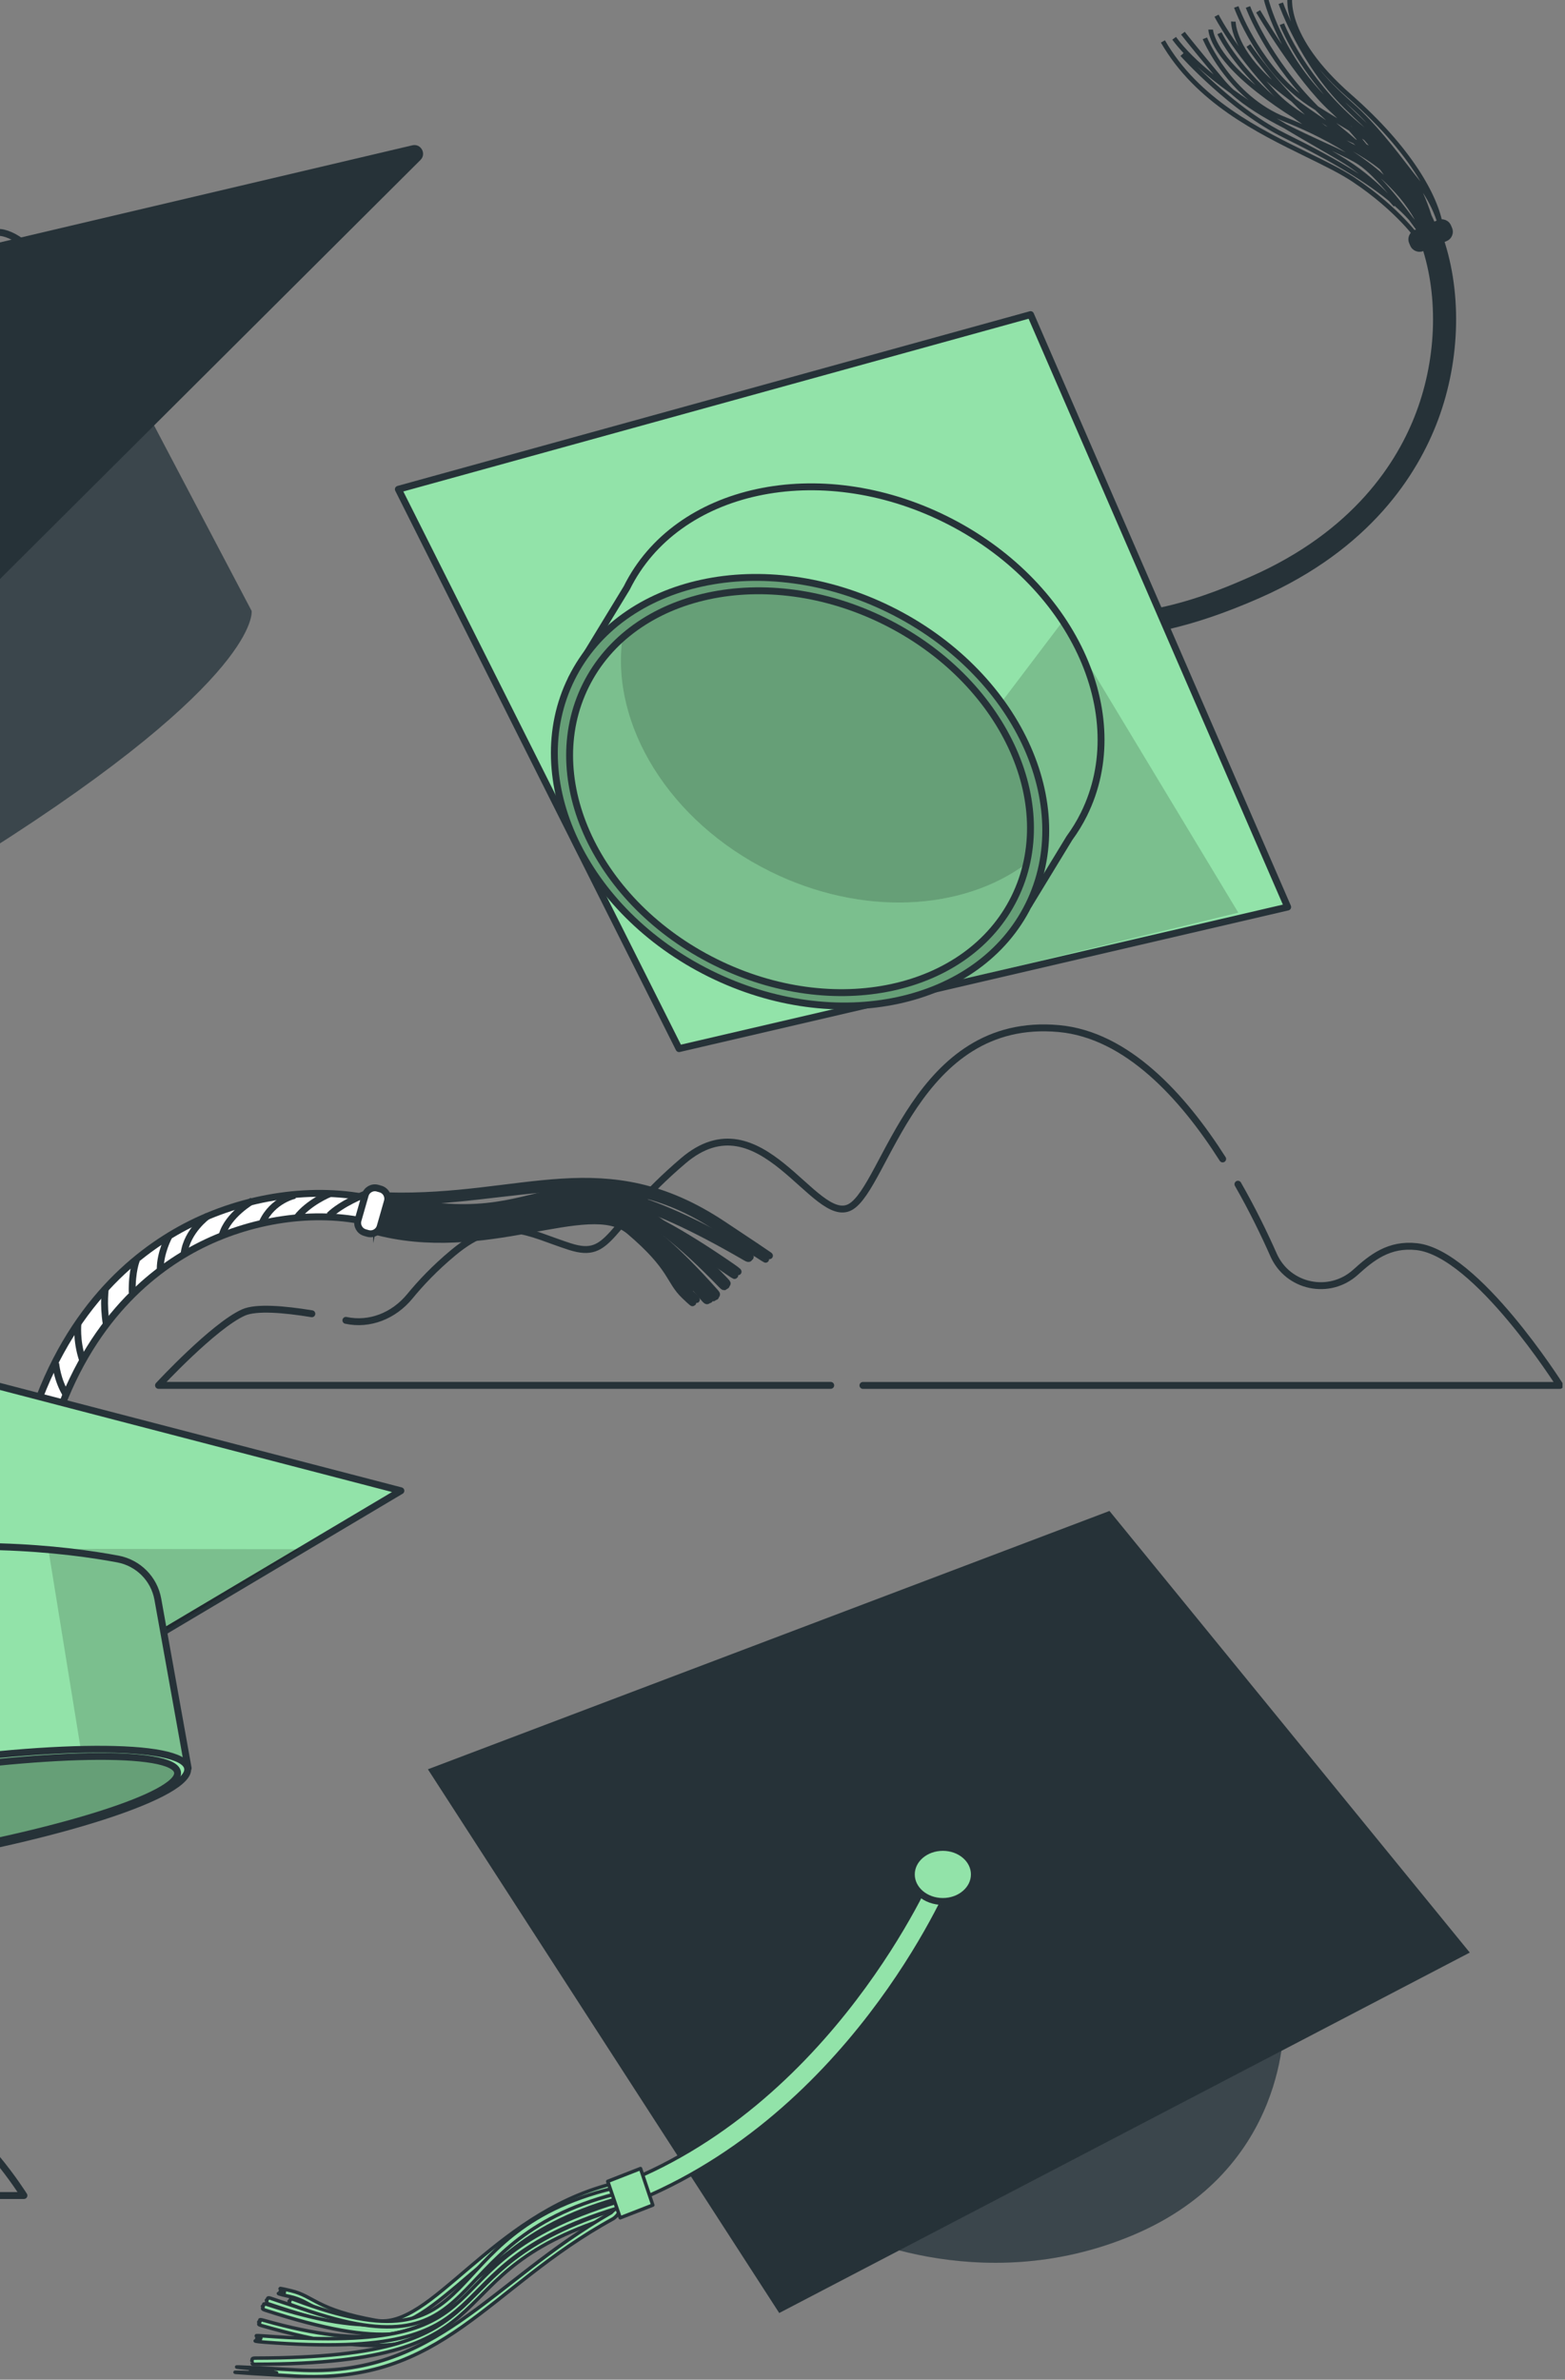 <svg width="227" height="345" viewBox="0 0 227 345" fill="none" xmlns="http://www.w3.org/2000/svg">
<rect x="0" y="0" width="227" height="345" fill="#808080" stroke="none"/>
<g clip-path="url(#clip0_1_2068)">
<path d="M125.166 200.851H226.262C226.262 200.851 214.152 181.689 205.5 180.734C201.481 180.286 198.964 182.319 196.628 184.434C192.829 187.877 186.793 186.611 184.723 181.924C183.441 179.028 181.705 175.426 179.559 171.68" stroke="#263238" stroke-linecap="round" stroke-linejoin="round"/>
<path d="M45.233 190.463C41.206 189.803 37.165 189.462 35.33 190.273C31.007 192.192 22.992 200.844 22.992 200.844H120.494" stroke="#263238" stroke-linecap="round" stroke-linejoin="round"/>
<path d="M177.344 168.017C171.551 158.925 163.452 150.023 153.602 149.12C132.84 147.202 128.517 172.112 123.331 174.986C118.144 177.86 110.356 158.698 99.111 168.282C87.865 177.86 88.729 182.652 82.678 180.734C76.627 178.815 72.676 175.85 65.76 181.598C63.053 183.843 60.991 186.049 59.467 187.907C57.116 190.781 53.605 192.154 50.17 191.418" stroke="#263238" stroke-linecap="round" stroke-linejoin="round"/>
<path d="M-26.259 296.662C-29.255 292.81 -33.016 289.603 -37.391 289.201C-49.069 288.124 -51.496 302.13 -54.415 303.745C-57.334 305.36 -61.71 294.585 -68.034 299.976C-74.358 305.368 -73.873 308.06 -77.278 306.983C-80.683 305.906 -82.904 304.238 -86.794 307.468C-88.319 308.735 -89.479 309.971 -90.336 311.017C-91.663 312.632 -93.634 313.406 -95.568 312.989C-98.472 312.359 -102.438 311.7 -103.909 312.352C-106.343 313.428 -110.848 318.297 -110.848 318.297H3.473C3.473 318.297 -3.336 307.521 -8.204 306.983C-13.073 306.445 -14.043 312.374 -18.419 311.29C-18.419 311.29 -20.519 305.239 -24.273 299.468" stroke="#263238" stroke-linecap="round" stroke-linejoin="round"/>
<path d="M-69.969 45.021H11.753C11.753 45.021 4.944 34.246 0.075 33.707C-4.793 33.169 -5.764 39.099 -10.139 38.014C-10.139 38.014 -16.175 20.627 -26.056 16.676" stroke="#263238" stroke-linecap="round" stroke-linejoin="round"/>
<path d="M121.729 323.135C121.729 323.135 141.763 333.584 164.406 324.007C187.048 314.429 186.184 293.083 186.184 293.083L121.729 323.135Z" fill="#263238"/>
<path opacity="0.1" d="M121.729 323.135C121.729 323.135 141.763 333.584 164.406 324.007C187.048 314.429 186.184 293.083 186.184 293.083L121.729 323.135Z" fill="white"/>
<path d="M160.926 219.051L62.066 256.503L113.024 335.328L213.188 283.074L160.926 219.051Z" fill="#263238"/>
<path d="M89.956 319.995L88.887 317.083C120.659 305.413 135.181 271.487 135.325 271.146L138.184 272.344C137.577 273.785 122.98 307.863 89.956 319.995Z" fill="#92E3A9" stroke="#263238" stroke-width="0.5" stroke-linecap="round" stroke-linejoin="round"/>
<path d="M141.331 271.745C141.331 273.906 139.283 275.665 136.758 275.665C134.233 275.665 132.186 273.914 132.186 271.745C132.186 269.576 134.233 267.824 136.758 267.824C139.283 267.824 141.331 269.576 141.331 271.745Z" fill="#92E3A9" stroke="#263238" stroke-linecap="round" stroke-linejoin="round"/>
<path d="M88.585 316.651C71.221 321.163 62.508 337.831 54.508 336.397C45.893 334.85 45.567 332.902 42.238 332.105C38.917 331.309 41.837 332.189 41.162 332.204C40.487 332.219 40.471 332.06 41.139 332.34C41.806 332.621 38.538 332.181 41.996 332.932C45.461 333.675 45.56 335.73 54.621 337.209C63.084 338.589 71.471 322.157 88.767 317.516C89.207 317.258 89.101 316.977 88.578 316.651H88.585Z" fill="#92E3A9" stroke="#263238" stroke-width="0.5" stroke-linecap="round" stroke-linejoin="round"/>
<path d="M89.168 317.94C59.92 325.485 73.297 344.974 39.302 333.205C38.665 332.985 38.885 333.296 38.726 333.425C38.559 333.546 38.627 333.394 38.688 333.569C38.748 333.743 38.46 333.842 38.999 334.024C72.94 345.641 60.686 326.987 89.38 318.797C89.319 318.509 89.251 318.228 89.175 317.933L89.168 317.94Z" fill="#92E3A9" stroke="#263238" stroke-width="0.5" stroke-linecap="round" stroke-linejoin="round"/>
<path d="M89.448 319.101C63.454 326.069 69.399 344.117 38.764 334.092C37.968 333.834 38.369 334.198 38.172 334.312C37.975 334.426 38.043 334.267 38.134 334.456C38.225 334.646 37.793 334.691 38.475 334.919C73.335 346.278 60.686 326.987 89.373 319.229C89.32 318.941 89.524 319.396 89.433 319.108L89.448 319.101Z" fill="#92E3A9" stroke="#263238" stroke-width="0.5" stroke-linecap="round" stroke-linejoin="round"/>
<path d="M89.556 319.525C64.373 327.063 69.294 345.178 38.272 336.397C37.256 336.109 37.916 336.496 37.658 336.602C37.4 336.708 37.491 336.526 37.628 336.723C37.764 336.921 37.12 336.921 38.007 337.171C73.245 347.294 61.522 328.026 89.473 319.624C89.427 319.343 89.654 319.806 89.556 319.518V319.525Z" fill="#92E3A9" stroke="#263238" stroke-width="0.5" stroke-linecap="round" stroke-linejoin="round"/>
<path d="M89.829 321.065C89.768 320.776 89.692 320.488 89.609 320.2C60.589 329.277 76.21 341.819 37.021 341.865C36.354 341.865 36.672 342.13 36.528 342.251C36.392 342.373 36.475 342.304 36.49 342.32C36.763 342.585 36.285 342.767 36.998 342.759C76.346 342.714 61.378 329.444 89.829 321.057V321.065Z" fill="#92E3A9" stroke="#263238" stroke-width="0.5" stroke-linecap="round" stroke-linejoin="round"/>
<path d="M89.547 320.124C89.57 319.851 89.486 319.571 89.373 319.283C59.716 328.435 75.913 341.486 38.324 338.657C35.45 338.445 38.976 338.907 37.452 339.044C37.384 339.044 36.906 338.915 37.649 339.105C38.392 339.294 35.367 339.332 38.362 339.559C75.883 342.403 60.451 328.974 89.547 320.124Z" fill="#92E3A9" stroke="#263238" stroke-width="0.5" stroke-linecap="round" stroke-linejoin="round"/>
<path d="M88.638 320.784C70.939 330.938 63.288 344.761 43.155 343.594C23.022 342.426 44.292 343.927 38.56 343.745C34.374 343.609 37.407 343.7 37.43 343.707C48.364 344.61 21.035 343.207 42.73 344.473C64.425 345.732 70.643 331.658 88.964 321.648C90.298 320.716 90.086 319.245 88.645 320.784H88.638Z" fill="#92E3A9" stroke="#263238" stroke-width="0.5" stroke-linecap="round" stroke-linejoin="round"/>
<path d="M89.002 317.228C61.832 323.734 71.622 344.344 42.632 333.372C41.927 333.106 42.215 333.448 42.033 333.561C41.843 333.675 41.919 333.539 41.995 333.721C42.063 333.903 41.737 333.963 42.314 334.168C71.865 345.042 62.302 325.008 89.214 318.084C89.154 317.804 89.085 317.516 89.01 317.22L89.002 317.228Z" fill="#92E3A9" stroke="#263238" stroke-width="0.5" stroke-linecap="round" stroke-linejoin="round"/>
<path d="M92.907 314.384L94.689 319.684L89.957 321.527L88.152 316.242L92.907 314.384Z" fill="#92E3A9" stroke="#263238" stroke-width="0.5" stroke-linecap="round" stroke-linejoin="round"/>
<path d="M54.036 178.391C70.392 182.971 85.46 173.492 91.314 178.482C97.623 183.85 96.963 185.602 99.299 187.839C101.642 190.076 99.67 187.96 100.231 188.271C100.793 188.582 100.732 188.719 100.315 188.173C99.905 187.627 102.37 189.545 99.89 187.278C97.41 185.018 98.313 183.297 91.602 177.761C85.338 172.597 70.65 182.046 54.294 177.594C53.816 177.594 53.763 177.875 54.036 178.391Z" fill="white" stroke="#263238" stroke-miterlimit="10"/>
<path d="M54.172 177.056C81.683 184.821 80.03 162.512 102.233 188.332C102.65 188.817 102.62 188.453 102.809 188.43C103.006 188.408 102.877 188.499 102.908 188.332C102.946 188.157 103.226 188.218 102.877 187.809C80.652 162.133 81.781 183.229 54.414 176.252C54.331 176.518 54.248 176.783 54.172 177.056Z" fill="white" stroke="#263238" stroke-miterlimit="10"/>
<path d="M54.498 175.972C81.827 183.411 80.386 162.337 103.09 187.862C103.621 188.453 103.461 187.96 103.681 187.96C103.901 187.96 103.765 188.059 103.78 187.862C103.795 187.665 104.174 187.831 103.719 187.323C80.621 161.427 81.895 182.485 54.733 175.16C54.635 175.418 54.566 175.691 54.498 175.972Z" fill="white" stroke="#263238" stroke-miterlimit="10"/>
<path d="M54.619 175.57C81.721 182.106 80.826 161.564 104.606 186.209C105.304 186.929 104.947 186.3 105.205 186.33C105.463 186.368 105.304 186.474 105.289 186.247C105.273 186.019 105.797 186.33 105.198 185.701C81.205 160.631 81.728 181.234 54.862 174.789C54.763 175.039 54.68 175.297 54.619 175.577V175.57Z" fill="white" stroke="#263238" stroke-miterlimit="10"/>
<path d="M55.249 173.439C55.158 173.704 55.082 173.977 55.014 174.25C83.078 180.658 76.155 163.695 108.231 182.326C108.777 182.645 108.641 182.281 108.815 182.243C108.989 182.212 108.883 182.228 108.876 182.205C108.777 181.856 109.255 181.94 108.671 181.598C76.466 162.883 82.51 180.127 55.241 173.431L55.249 173.439Z" fill="white" stroke="#263238" stroke-miterlimit="10"/>
<path d="M55.037 174.341C54.893 174.554 54.825 174.827 54.779 175.115C83.397 181.757 76.247 164.112 105.638 184.336C107.883 185.883 105.221 183.82 106.533 184.434C106.594 184.465 106.92 184.798 106.404 184.29C105.889 183.782 108.383 185.193 106.033 183.577C76.702 163.376 83.041 180.969 55.029 174.341H55.037Z" fill="white" stroke="#263238" stroke-miterlimit="10"/>
<path d="M56.091 174.235C75.405 174.364 88.129 167.448 104.039 177.989C119.948 188.537 103.273 177.17 107.868 180.051C111.227 182.152 108.793 180.635 108.778 180.628C100.262 174.675 121.95 188.848 104.804 177.481C87.659 166.114 75.997 173.917 56.235 173.371C54.87 172.794 54.635 172.954 56.084 174.235H56.091Z" fill="white" stroke="#263238" stroke-miterlimit="10"/>
<path d="M53.975 177.716C79.294 185.344 81.114 163.824 99.594 186.611C100.041 187.164 99.965 186.747 100.178 186.739C100.382 186.739 100.261 186.808 100.291 186.626C100.322 186.444 100.618 186.55 100.246 186.102C81.258 163.126 79.537 184.07 54.225 176.904C54.141 177.162 54.058 177.428 53.982 177.708L53.975 177.716Z" fill="white" stroke="#263238" stroke-miterlimit="10"/>
<path d="M1.273 230.675C1.849 235.271 3.191 238.016 3.95 239.555C4.071 239.813 4.177 240.017 4.245 240.184L7.407 238.888C7.316 238.668 7.18 238.387 7.021 238.053C1.743 227.271 5.891 213.371 7.445 208.139C12.192 192.23 21.504 184.525 28.48 180.855C36.314 176.738 45.671 175.373 53.52 177.208L54.293 173.886C45.671 171.877 35.426 173.355 26.888 177.837C19.335 181.811 9.258 190.114 4.169 207.16C0.947 217.974 0.621 225.504 1.273 230.675Z" fill="white" stroke="#263238" stroke-miterlimit="10"/>
<path d="M52.973 173.258L51.932 176.896C51.711 177.669 52.158 178.475 52.931 178.696L53.346 178.815C54.12 179.037 54.926 178.589 55.147 177.816L56.188 174.178C56.409 173.405 55.962 172.599 55.189 172.378L54.773 172.259C54 172.038 53.194 172.485 52.973 173.258Z" fill="white" stroke="#263238" stroke-miterlimit="10"/>
<path d="M53.003 173.105C53.003 173.105 49.545 174.44 47.756 176.214" stroke="#263238" stroke-miterlimit="10"/>
<path d="M47.786 173.075C47.786 173.075 44.761 174.303 43.047 176.533" stroke="#263238" stroke-miterlimit="10"/>
<path d="M42.79 173.287C42.79 173.287 39.545 173.947 38.059 177.208" stroke="#263238" stroke-miterlimit="10"/>
<path d="M36.61 174.083C36.61 174.083 33.054 176.138 32.242 179.02" stroke="#263238" stroke-miterlimit="10"/>
<path d="M30.119 176.283C30.119 176.283 27.116 178.451 26.707 181.735" stroke="#263238" stroke-miterlimit="10"/>
<path d="M24.491 179.27C24.491 179.27 23.248 181.553 23.24 183.972" stroke="#263238" stroke-miterlimit="10"/>
<path d="M19.805 182.652C19.805 182.652 19.115 184.176 19.176 187.452" stroke="#263238" stroke-miterlimit="10"/>
<path d="M15.294 186.671C15.294 186.671 14.937 189.014 15.415 191.957" stroke="#263238" stroke-miterlimit="10"/>
<path d="M11.306 191.888C11.306 191.888 11.025 194.285 11.95 197.09" stroke="#263238" stroke-miterlimit="10"/>
<path d="M8.074 197.644C8.074 197.644 8.271 200.093 9.621 202.224" stroke="#263238" stroke-miterlimit="10"/>
<path d="M-30.605 193.041L-98.428 255.919L-18.587 261.705L58.146 216.123L-30.605 193.041Z" fill="#92E3A9" stroke="#263238" stroke-linecap="round" stroke-linejoin="round"/>
<path opacity="0.16" d="M-1.297 224.525L43.465 224.601L21.118 238.122L-1.297 224.525Z" fill="black"/>
<path d="M-62.537 247.062L-58.958 270.478L27.291 256.328L22.893 231.843C22.362 228.886 20.057 226.58 17.107 226.019C9.494 224.594 -6.332 222.683 -26.328 226.103C-45.263 229.341 -55.31 235.885 -59.898 239.881C-61.953 241.671 -62.954 244.37 -62.544 247.062H-62.537Z" fill="#92E3A9"/>
<path opacity="0.16" d="M17.107 226.027C14.597 225.557 11.184 225.034 7.021 224.662L12.55 258.748L27.283 256.329L22.885 231.843C22.354 228.886 20.049 226.58 17.099 226.019L17.107 226.027Z" fill="black"/>
<path d="M-62.537 247.062L-58.958 270.478L27.291 256.328L22.893 231.843C22.362 228.886 20.057 226.58 17.107 226.019C9.494 224.594 -6.332 222.683 -26.328 226.103C-45.263 229.341 -55.31 235.885 -59.898 239.881C-61.953 241.671 -62.954 244.37 -62.544 247.062H-62.537Z" stroke="#263238" stroke-linecap="round" stroke-linejoin="round"/>
<path d="M-14.778 270.108C9.021 266.245 27.821 260.08 27.214 256.339C26.606 252.598 6.822 252.697 -16.977 256.56C-40.776 260.423 -59.576 266.587 -58.969 270.329C-58.361 274.07 -38.577 273.971 -14.778 270.108Z" fill="#92E3A9" stroke="#263238" stroke-linecap="round" stroke-linejoin="round"/>
<path d="M25.75 256.92C26.289 260.241 8.105 265.951 -14.857 269.675C-37.818 273.398 -56.874 273.731 -57.412 270.418C-57.951 267.096 -39.767 261.386 -16.805 257.663C6.164 253.932 25.212 253.606 25.75 256.92Z" fill="#92E3A9"/>
<path opacity="0.3" d="M25.75 256.92C26.289 260.241 8.105 265.951 -14.857 269.675C-37.818 273.398 -56.874 273.731 -57.412 270.418C-57.951 267.096 -39.767 261.386 -16.805 257.663C6.164 253.932 25.212 253.606 25.75 256.92Z" fill="black"/>
<path d="M25.75 256.92C26.289 260.241 8.105 265.951 -14.857 269.675C-37.818 273.398 -56.874 273.731 -57.412 270.418C-57.951 267.096 -39.767 261.386 -16.805 257.663C6.164 253.932 25.212 253.606 25.75 256.92Z" stroke="#263238" stroke-linecap="round" stroke-linejoin="round"/>
<path d="M196.557 25.791C194.745 24.585 192.432 23.448 189.756 22.143C182.688 18.685 173.892 14.378 168.971 5.84L168.387 6.173C173.414 14.894 182.309 19.247 189.46 22.75C192.114 24.047 194.404 25.169 196.186 26.352C202.669 30.674 205.619 35.004 205.649 35.05L206.203 34.678C206.082 34.496 203.155 30.196 196.557 25.798V25.791Z" fill="#263238"/>
<path d="M208.636 32.797C208.69 33.123 208.72 33.427 208.735 33.715L209.41 33.685C209.395 33.381 209.357 33.055 209.304 32.714H209.319C209.319 32.714 209.296 32.646 209.289 32.615C208.599 28.46 204.83 21.438 195.965 13.681C186.1 5.051 187.465 -0.765 187.48 -0.826L186.828 -1C186.797 -0.879 186.433 0.608 187.252 3.14C186.487 1.48 186.1 0.388 186.092 0.357L185.455 0.577C185.486 0.661 188.526 9.313 194.972 15.66C195.958 16.63 196.898 17.518 197.785 18.352C197.831 18.39 197.869 18.428 197.914 18.473C189.505 11.747 186.282 3.466 186.251 3.383L185.622 3.618C185.645 3.686 187.503 8.456 192.037 13.726C185.865 7.394 183.999 -0.052 183.984 -0.136L183.332 0.024C183.347 0.077 184.037 2.86 185.963 6.477C184.098 3.717 182.809 1.518 182.778 1.472L182.202 1.813C182.263 1.912 188.011 11.664 192.871 16.1C193.235 16.433 193.599 16.782 193.956 17.139C193.031 16.585 192.113 16.016 191.203 15.432C184.06 8.319 181.36 0.979 181.33 0.896L180.701 1.123C180.731 1.199 182.907 7.137 188.519 13.537C182.399 8.547 179.669 0.979 179.639 0.896L179.002 1.116C179.032 1.207 182.308 10.291 189.732 15.281C190.073 15.508 190.43 15.728 190.779 15.956C191.279 16.448 191.802 16.949 192.341 17.434C190.854 16.441 189.33 15.379 187.92 14.333C184.045 10.374 181.406 6.484 181.36 6.409L180.807 6.78C180.951 6.992 182.316 9.01 184.477 11.573C184.196 11.322 183.931 11.08 183.688 10.837C179.207 6.454 179.23 3.171 179.23 3.133H178.896L178.562 3.11C178.562 3.201 178.54 4.573 179.662 6.704C177.683 3.944 176.773 2.147 176.758 2.124L176.159 2.428C176.181 2.473 178.684 7.417 184.485 13.635C184.636 13.802 184.803 13.938 184.955 14.098C179.268 9.123 177.213 4.733 177.19 4.68L176.576 4.96C176.598 5.006 178.115 8.259 182.126 12.354C176.09 7.432 175.946 4.323 175.946 4.293H175.271C175.271 4.437 175.355 7.91 182.293 13.355C184.166 14.826 185.918 16.024 187.579 17.063C188.003 17.374 188.435 17.684 188.89 17.995C188.011 17.609 187.222 17.283 186.547 17.017C178.615 13.931 175.112 5.521 175.074 5.43L174.452 5.681C174.483 5.749 176.553 10.723 181.118 14.53C180.375 14.03 179.639 13.521 178.919 13.006C178.426 12.551 177.971 12.081 177.569 11.595C172.868 5.954 171.867 4.627 171.851 4.611L171.313 5.013C171.351 5.059 172.193 6.173 176.037 10.807C173.846 9.032 171.92 7.19 170.577 5.355L170.039 5.749C170.517 6.401 171.078 7.053 171.677 7.705L171.222 8.107C171.29 8.191 178.456 16.153 186.168 19.952C191.59 22.629 197.27 25.684 201.448 29.127C201.903 29.62 202.161 29.931 202.168 29.939L202.282 29.84C203.048 30.515 203.761 31.205 204.39 31.91C205.687 33.654 206.581 34.966 206.604 35.004L206.953 34.792L207.203 34.716C207.021 34.139 206.809 33.578 206.566 33.032C206.976 33.798 207.196 34.253 207.203 34.276L207.613 34.109L207.711 34.094C207.749 34.253 207.787 34.405 207.825 34.572L208.477 34.428C208.371 33.927 208.25 33.45 208.136 32.987L208.363 32.911C208.341 32.85 208.121 32.221 207.628 31.205C207.256 30.007 206.839 28.93 206.392 27.952C207.332 29.37 208.098 30.97 208.644 32.805L208.636 32.797ZM195.389 23.19C194.828 22.833 194.07 22.386 193.19 21.878C194.79 22.621 196.147 23.281 197.034 23.865C198.301 24.699 199.855 26.314 201.334 28.058C200.068 26.769 197.99 24.843 195.389 23.197V23.19ZM196.223 21.939C197.656 22.758 198.976 23.599 200.159 24.562C200.363 24.843 200.553 25.108 200.727 25.358C199.294 24.077 197.755 22.939 196.216 21.931L196.223 21.939ZM195.912 18.215C195.988 18.291 196.056 18.367 196.132 18.443C196.117 18.443 196.109 18.428 196.094 18.42C196.034 18.352 195.973 18.284 195.905 18.215H195.912ZM197.876 20.308C198.104 20.566 198.324 20.831 198.543 21.089C198.437 21.036 198.339 20.991 198.233 20.938C198.013 20.665 197.785 20.384 197.55 20.103C197.656 20.172 197.77 20.24 197.876 20.308ZM196.246 20.763C196.246 20.763 196.276 20.786 196.291 20.794C196.398 20.884 196.504 20.983 196.61 21.074C196.17 20.854 195.738 20.611 195.313 20.354C195.624 20.49 195.943 20.627 196.246 20.763ZM192.219 18.215C192.052 18.079 191.878 17.95 191.711 17.813C191.999 18.011 192.288 18.2 192.576 18.39C192.454 18.337 192.341 18.276 192.219 18.215ZM195.518 14.181C200.598 18.625 203.965 22.803 206.035 26.314C205.596 25.798 204.989 25.002 204.39 24.229C202.411 21.658 199.423 17.776 196.314 15.023C194.009 12.983 192.5 11.428 191.393 10.056C192.492 11.345 193.85 12.725 195.518 14.189V14.181ZM195.45 15.175C195.336 15.061 195.222 14.947 195.116 14.833C195.366 15.061 195.616 15.288 195.882 15.523C196.693 16.244 197.505 17.047 198.286 17.889C198.278 17.882 198.263 17.866 198.255 17.859C197.376 17.025 196.435 16.145 195.457 15.175H195.45ZM194.456 18.215C194.858 18.458 195.26 18.701 195.662 18.943C196.056 19.391 196.451 19.838 196.822 20.285C196.762 20.255 196.701 20.232 196.64 20.202C196.018 19.656 195.366 19.102 194.676 18.549C194.38 18.314 194.1 18.071 193.819 17.836C194.032 17.965 194.244 18.094 194.456 18.223V18.215ZM183.673 11.755C184.682 12.68 185.948 13.696 187.328 14.727C187.95 15.364 188.595 16.001 189.277 16.623C187.745 15.683 186.267 14.575 184.955 13.173C184.507 12.687 184.083 12.217 183.673 11.755ZM189.823 18.412C189.823 18.412 189.838 18.42 189.846 18.428C189.846 18.428 189.831 18.428 189.823 18.42V18.412ZM185.16 17.146C185.524 17.32 185.903 17.487 186.289 17.639C188.42 18.473 191.795 19.952 195.222 22.098C194.282 21.635 193.19 21.135 192.022 20.604C190.346 19.838 188.443 18.966 186.555 17.995C186.1 17.722 185.63 17.434 185.167 17.146H185.16ZM173.459 9.487C174.968 10.875 176.682 12.232 178.486 13.529C180.602 15.463 183.415 17.139 186.229 18.579C188.124 19.724 189.922 20.756 191.461 21.643C192.932 22.492 194.198 23.22 195.033 23.751C195.776 24.221 196.473 24.721 197.125 25.214C193.789 23.084 190.066 21.135 186.456 19.353C181.118 16.721 176.037 12.05 173.467 9.48L173.459 9.487ZM200.318 25.889C202.252 27.626 203.973 29.613 205.224 31.865C205.133 31.759 205.05 31.652 204.959 31.554C203.67 29.817 201.979 27.656 200.318 25.897V25.889Z" fill="#263238"/>
<path d="M160.167 92.369C155.61 92.369 152.774 91.399 151.181 90.845C150.916 90.754 150.704 90.678 150.529 90.633L151.409 87.395C151.636 87.456 151.925 87.554 152.273 87.675C163.443 91.505 176.493 85.757 181.4 83.596C196.338 77.021 202.715 66.989 205.43 59.74C208.486 51.596 208.668 42.299 205.923 34.867L209.07 33.707C212.088 41.874 211.898 52.043 208.569 60.923C205.62 68.779 198.75 79.622 182.749 86.674C172.603 91.148 165.293 92.377 160.167 92.377V92.369Z" fill="#263238"/>
<path d="M205.169 33.354L208.551 31.91C209.291 31.594 210.147 31.938 210.462 32.677L210.614 33.033C210.93 33.772 210.586 34.628 209.847 34.944L206.464 36.388C205.725 36.703 204.869 36.36 204.554 35.62L204.402 35.265C204.086 34.526 204.43 33.67 205.169 33.354Z" fill="#263238"/>
<path d="M149.482 45.612L57.781 70.932L98.494 152.025L186.775 131.497L149.482 45.612Z" fill="#92E3A9" stroke="#263238" stroke-linecap="round" stroke-linejoin="round"/>
<path opacity="0.16" d="M153.994 89.852L179.617 132.316L132.762 143.661L153.994 89.852Z" fill="black"/>
<path d="M137.115 75.27C118.802 66.208 98.116 70.667 90.912 85.234L82.904 98.382L88.963 101.385C91.041 111.842 99.033 122.094 111.014 128.017C122.996 133.947 135.985 134.083 145.562 129.397L149.21 131.202L155.117 121.503C155.906 120.426 156.611 119.274 157.218 118.053C164.429 103.486 155.428 84.331 137.115 75.27Z" fill="#92E3A9"/>
<path opacity="0.16" d="M154.169 90.041L122.449 131.914C130.813 133.56 138.995 132.612 145.562 129.397L149.21 131.202L155.117 121.503C155.905 120.426 156.611 119.274 157.217 118.053C161.547 109.31 160.023 98.913 154.161 90.041H154.169Z" fill="black"/>
<path d="M137.115 75.27C118.802 66.208 98.116 70.667 90.912 85.234L82.904 98.382L88.963 101.385C91.041 111.842 99.033 122.094 111.014 128.017C122.996 133.947 135.985 134.083 145.562 129.397L149.21 131.202L155.117 121.503C155.906 120.426 156.611 119.274 157.218 118.053C164.429 103.486 155.428 84.331 137.115 75.27Z" stroke="#263238" stroke-linecap="round" stroke-linejoin="round"/>
<path d="M149.198 131.185C156.407 116.618 147.408 97.463 129.099 88.402C110.789 79.341 90.102 83.805 82.893 98.372C75.684 112.939 84.683 132.094 102.992 141.155C121.302 150.216 141.988 145.752 149.198 131.185Z" fill="#92E3A9"/>
<path opacity="0.3" d="M149.198 131.185C156.407 116.618 147.408 97.463 129.099 88.402C110.789 79.341 90.102 83.805 82.893 98.372C75.684 112.939 84.683 132.094 102.992 141.155C121.302 150.216 141.988 145.752 149.198 131.185Z" fill="black"/>
<path d="M149.198 131.185C156.407 116.618 147.408 97.463 129.099 88.402C110.789 79.341 90.102 83.805 82.893 98.372C75.684 112.939 84.683 132.094 102.992 141.155C121.302 150.216 141.988 145.752 149.198 131.185Z" stroke="#263238" stroke-linecap="round" stroke-linejoin="round"/>
<path d="M147.138 130.166C153.898 116.507 145.457 98.545 128.284 90.047C111.112 81.549 91.712 85.732 84.952 99.391C78.193 113.05 86.634 131.012 103.806 139.51C120.978 148.009 140.379 143.825 147.138 130.166Z" fill="#92E3A9"/>
<path opacity="0.16" d="M147.138 130.166C153.898 116.507 145.457 98.545 128.284 90.047C111.112 81.549 91.712 85.732 84.952 99.391C78.193 113.05 86.634 131.012 103.806 139.51C120.978 148.009 140.379 143.825 147.138 130.166Z" fill="black"/>
<path d="M128.295 90.056C114.494 83.224 99.252 84.597 90.289 92.491C88.545 105.01 96.985 119.061 111.703 126.341C125.034 132.938 139.662 132.074 148.906 125.173C151.779 112.404 143.431 97.549 128.295 90.056Z" fill="#92E3A9"/>
<path opacity="0.3" d="M128.295 90.056C114.494 83.224 99.252 84.597 90.289 92.491C88.545 105.01 96.985 119.061 111.703 126.341C125.034 132.938 139.662 132.074 148.906 125.173C151.779 112.404 143.431 97.549 128.295 90.056Z" fill="black"/>
<path d="M147.138 130.166C153.898 116.507 145.457 98.545 128.284 90.047C111.112 81.549 91.712 85.732 84.952 99.391C78.193 113.05 86.634 131.012 103.806 139.51C120.978 148.009 140.379 143.825 147.138 130.166Z" stroke="#263238" stroke-linecap="round" stroke-linejoin="round"/>
<path d="M-70.264 113.276L-55.856 140.332C-55.856 140.332 -42.032 148.863 -2.032 123.566C37.968 98.269 36.497 88.57 36.497 88.57L18.852 55.038L-70.264 113.276Z" fill="#263238"/>
<path opacity="0.1" d="M-70.264 113.276L-55.856 140.332C-55.856 140.332 -42.032 148.863 -2.032 123.566C37.968 98.269 36.497 88.57 36.497 88.57L18.852 55.038L-70.264 113.276Z" fill="white"/>
<path d="M-37.99 44.612C-45.186 51.398 -110.612 104.373 -126.4 117.151C-127.56 118.091 -126.916 119.964 -125.422 119.994L-39.962 121.488C-38.544 121.511 -37.179 120.965 -36.17 119.971L60.991 23.19C61.893 22.295 61.051 20.771 59.808 21.067L-36.185 43.656C-36.86 43.816 -37.482 44.142 -37.99 44.619V44.612Z" fill="#263238"/>
</g>
<defs>
<clipPath id="clip0_1_2068">
<rect width="353.64" height="345.746" fill="white" transform="translate(-127 -1)"/>
</clipPath>
</defs>
</svg>

